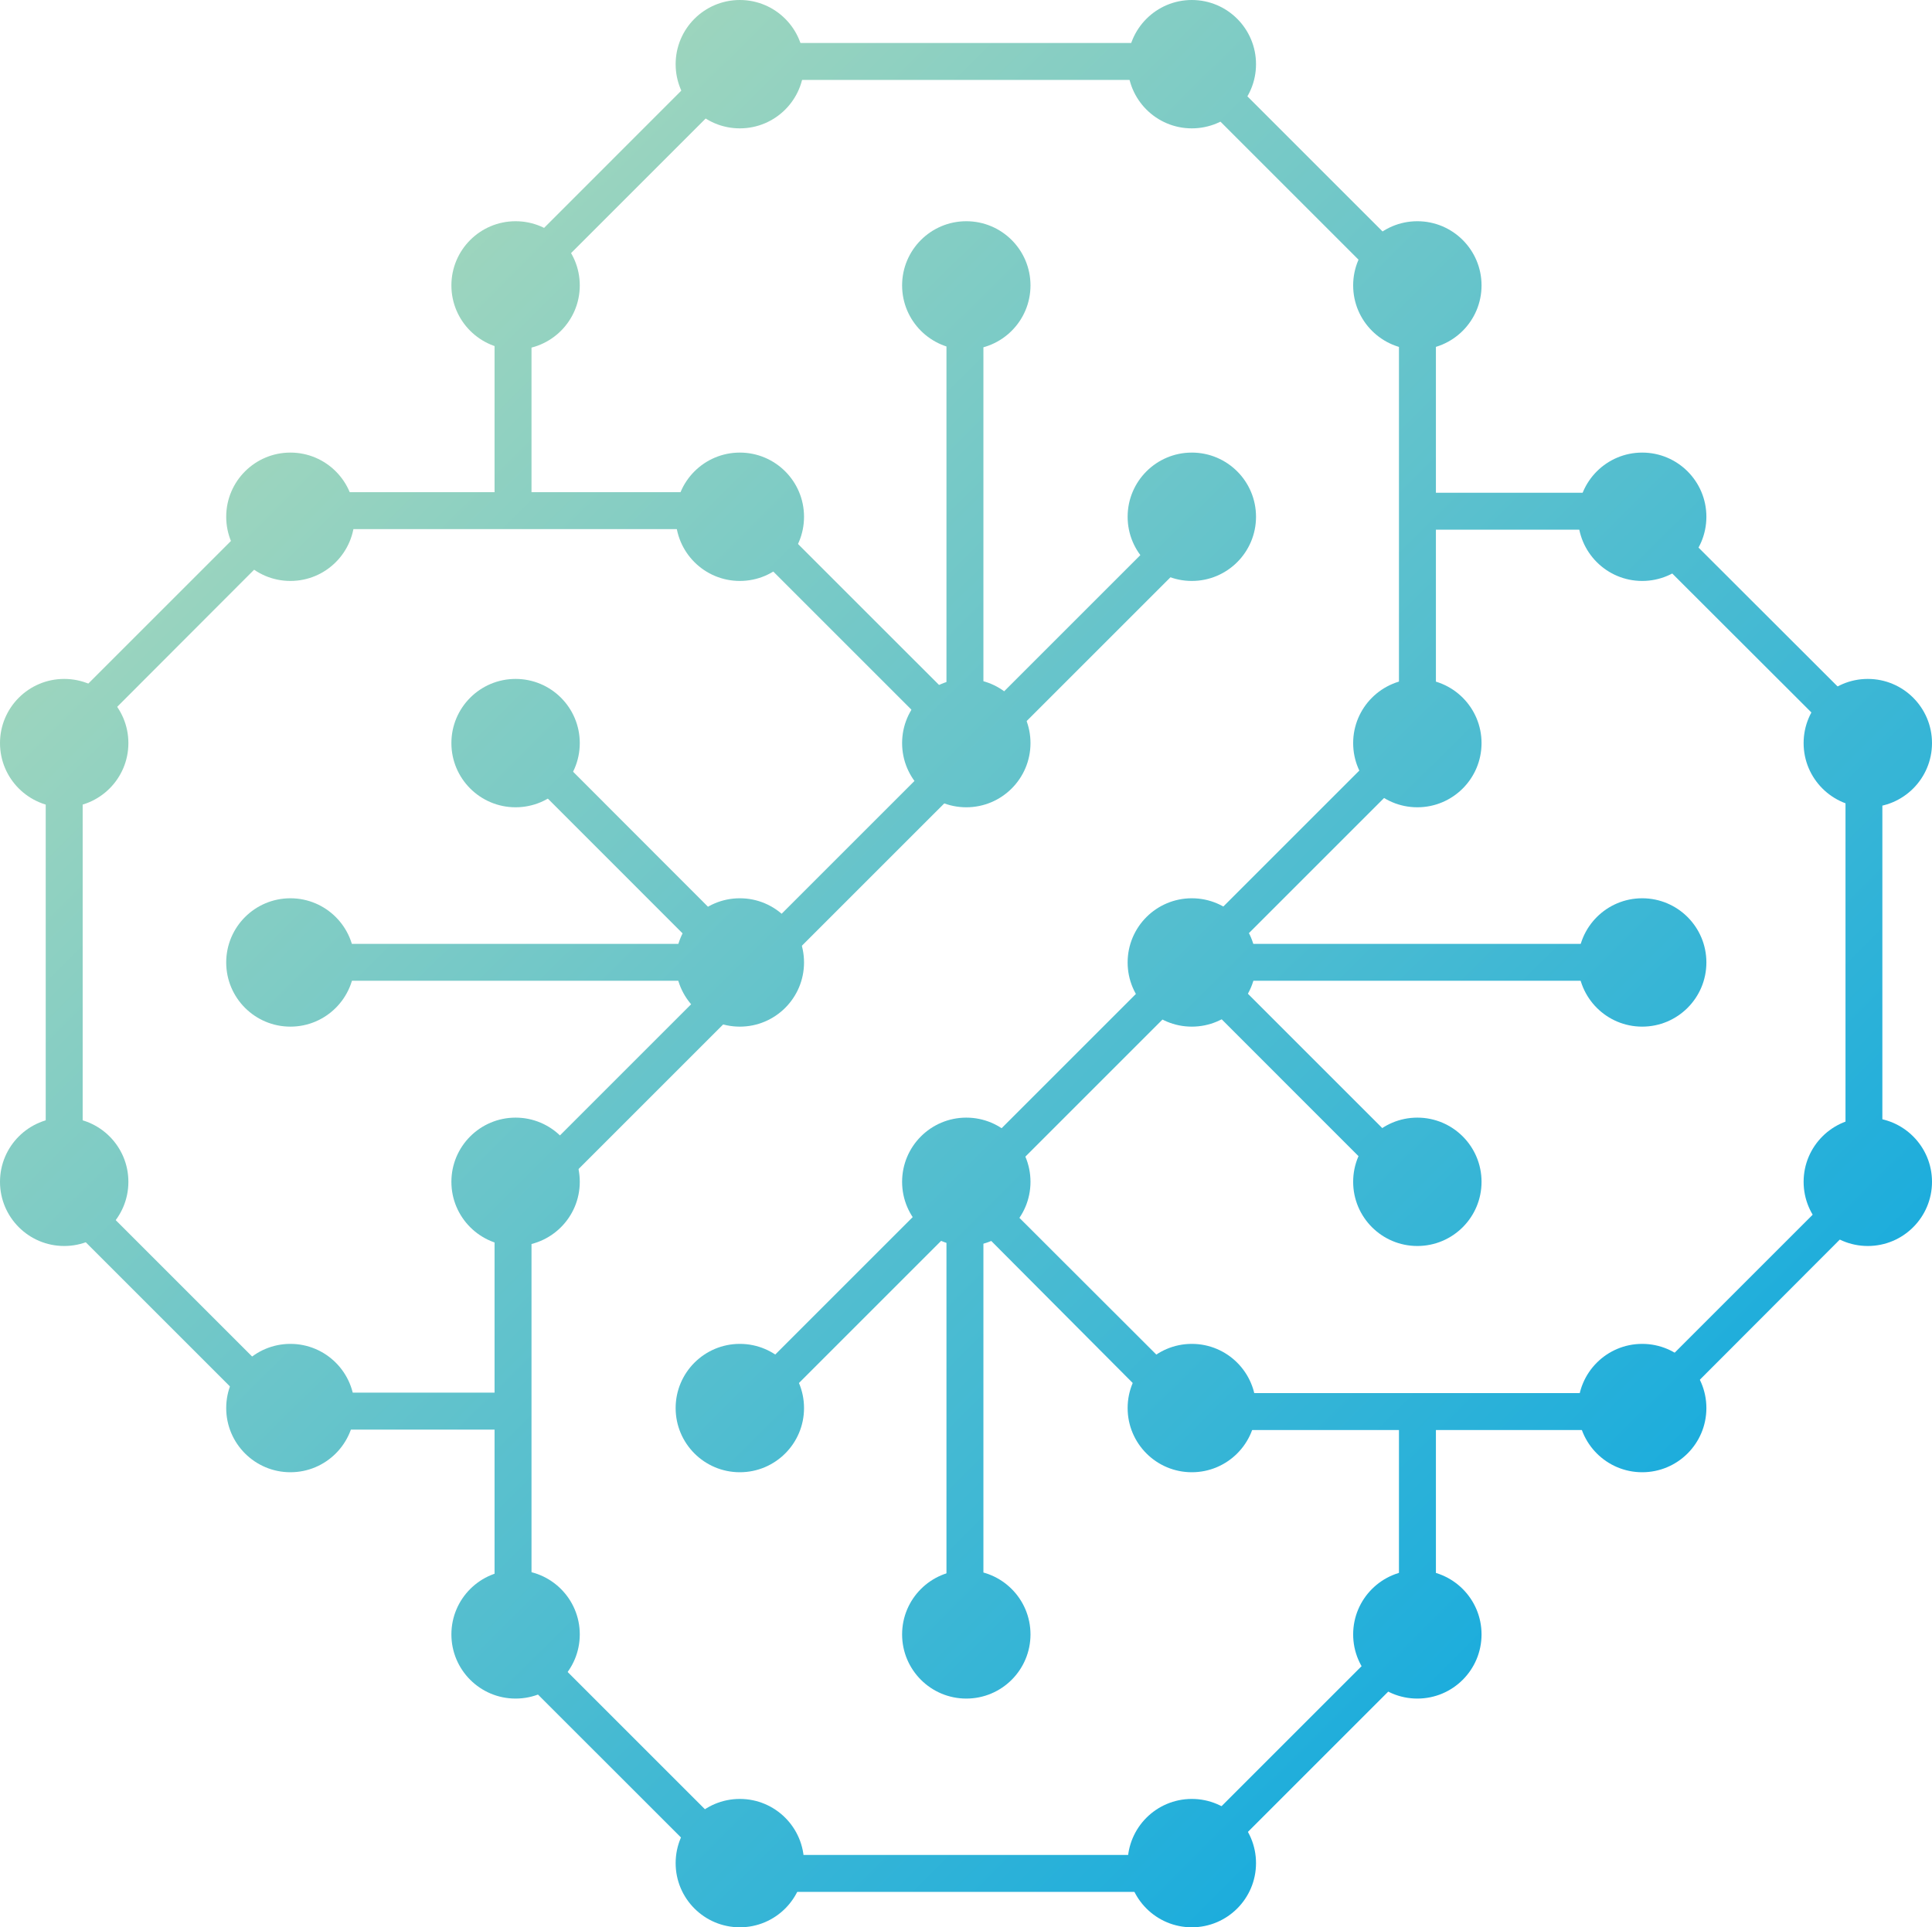 <svg xmlns="http://www.w3.org/2000/svg" xmlns:xlink="http://www.w3.org/1999/xlink" viewBox="0 0 226.93 226.42"><defs><style>.cls-1{fill:url(#linear-gradient);}.cls-2{fill:url(#linear-gradient-2);}.cls-3{fill:url(#linear-gradient-3);}.cls-4{fill:url(#linear-gradient-4);}.cls-5{fill:url(#linear-gradient-5);}.cls-6{fill:url(#linear-gradient-6);}.cls-7{fill:url(#linear-gradient-7);}.cls-8{fill:url(#linear-gradient-8);}.cls-9{fill:url(#linear-gradient-9);}.cls-10{fill:url(#linear-gradient-10);}.cls-11{fill:url(#linear-gradient-11);}.cls-12{fill:url(#linear-gradient-12);}.cls-13{fill:url(#linear-gradient-13);}.cls-14{fill:url(#linear-gradient-14);}.cls-15{fill:url(#linear-gradient-15);}.cls-16{fill:url(#linear-gradient-16);}.cls-17{fill:url(#linear-gradient-17);}.cls-18{fill:url(#linear-gradient-18);}.cls-19{fill:url(#linear-gradient-19);}.cls-20{fill:url(#linear-gradient-20);}.cls-21{fill:url(#linear-gradient-21);}.cls-22{fill:url(#linear-gradient-22);}.cls-23{fill:url(#linear-gradient-23);}.cls-24{fill:url(#linear-gradient-24);}.cls-25{fill:url(#linear-gradient-25);}.cls-26{fill:url(#linear-gradient-26);}.cls-27{fill:url(#linear-gradient-27);}.cls-28{fill:url(#linear-gradient-28);}.cls-29{fill:url(#linear-gradient-29);}.cls-30{fill:url(#linear-gradient-30);}.cls-31{fill:url(#linear-gradient-31);}.cls-32{fill:url(#linear-gradient-32);}.cls-33{fill:url(#linear-gradient-33);}.cls-34{fill:url(#linear-gradient-34);}.cls-35{fill:url(#linear-gradient-35);}.cls-36{fill:url(#linear-gradient-36);}.cls-37{fill:url(#linear-gradient-37);}.cls-38{fill:url(#linear-gradient-38);}.cls-39{fill:url(#linear-gradient-39);}.cls-40{fill:url(#linear-gradient-40);}.cls-41{fill:url(#linear-gradient-41);}.cls-42{fill:url(#linear-gradient-42);}.cls-43{fill:url(#linear-gradient-43);}.cls-44{fill:url(#linear-gradient-44);}.cls-45{fill:url(#linear-gradient-45);}.cls-46{fill:url(#linear-gradient-46);}.cls-47{fill:url(#linear-gradient-47);}.cls-48{fill:url(#linear-gradient-48);}.cls-49{fill:url(#linear-gradient-49);}.cls-50{fill:url(#linear-gradient-50);}.cls-51{fill:url(#linear-gradient-51);}.cls-52{fill:url(#linear-gradient-52);}.cls-53{fill:url(#linear-gradient-53);}.cls-54{fill:url(#linear-gradient-54);}.cls-55{fill:url(#linear-gradient-55);}.cls-56{fill:url(#linear-gradient-56);}.cls-57{fill:url(#linear-gradient-57);}.cls-58{fill:url(#linear-gradient-58);}.cls-59{fill:url(#linear-gradient-59);}.cls-60{fill:url(#linear-gradient-60);}.cls-61{fill:url(#linear-gradient-61);}.cls-62{fill:url(#linear-gradient-62);}</style><linearGradient id="linear-gradient" x1="72.99" y1="-60" x2="283.1" y2="151.4" gradientUnits="userSpaceOnUse"><stop offset="0.01" stop-color="#badeb7"/><stop offset="1" stop-color="#00a4e3"/></linearGradient><linearGradient id="linear-gradient-2" x1="72.96" y1="-59.96" x2="283.06" y2="151.44" xlink:href="#linear-gradient"/><linearGradient id="linear-gradient-3" x1="73.26" y1="-60.27" x2="283.37" y2="151.13" xlink:href="#linear-gradient"/><linearGradient id="linear-gradient-4" x1="72.93" y1="-59.93" x2="283.03" y2="151.46" xlink:href="#linear-gradient"/><linearGradient id="linear-gradient-5" x1="46.22" y1="-33.39" x2="256.32" y2="178.01" xlink:href="#linear-gradient"/><linearGradient id="linear-gradient-6" x1="46.78" y1="-33.94" x2="256.88" y2="177.45" xlink:href="#linear-gradient"/><linearGradient id="linear-gradient-7" x1="46.38" y1="-33.55" x2="256.48" y2="177.85" xlink:href="#linear-gradient"/><linearGradient id="linear-gradient-8" x1="46.34" y1="-33.51" x2="256.45" y2="177.89" xlink:href="#linear-gradient"/><linearGradient id="linear-gradient-9" x1="46.61" y1="-33.78" x2="256.71" y2="177.62" xlink:href="#linear-gradient"/><linearGradient id="linear-gradient-10" x1="19.98" y1="-7.31" x2="230.08" y2="204.09" xlink:href="#linear-gradient"/><linearGradient id="linear-gradient-11" x1="20.61" y1="-7.93" x2="230.71" y2="203.46" xlink:href="#linear-gradient"/><linearGradient id="linear-gradient-12" x1="20.17" y1="-7.49" x2="230.27" y2="203.9" xlink:href="#linear-gradient"/><linearGradient id="linear-gradient-13" x1="19.73" y1="-7.06" x2="229.83" y2="204.34" xlink:href="#linear-gradient"/><linearGradient id="linear-gradient-14" x1="19.63" y1="-6.97" x2="229.74" y2="204.43" xlink:href="#linear-gradient"/><linearGradient id="linear-gradient-15" x1="-6.92" y1="19.43" x2="203.18" y2="230.82" xlink:href="#linear-gradient"/><linearGradient id="linear-gradient-16" x1="-6.01" y1="18.52" x2="204.09" y2="229.92" xlink:href="#linear-gradient"/><linearGradient id="linear-gradient-17" x1="-6.04" y1="18.56" x2="204.06" y2="229.95" xlink:href="#linear-gradient"/><linearGradient id="linear-gradient-18" x1="-6.54" y1="19.05" x2="203.56" y2="230.45" xlink:href="#linear-gradient"/><linearGradient id="linear-gradient-19" x1="-6.91" y1="19.41" x2="203.19" y2="230.81" xlink:href="#linear-gradient"/><linearGradient id="linear-gradient-20" x1="-33.58" y1="45.92" x2="176.52" y2="257.32" xlink:href="#linear-gradient"/><linearGradient id="linear-gradient-21" x1="-32.63" y1="44.98" x2="177.47" y2="256.37" xlink:href="#linear-gradient"/><linearGradient id="linear-gradient-22" x1="-32.72" y1="45.07" x2="177.38" y2="256.46" xlink:href="#linear-gradient"/><linearGradient id="linear-gradient-23" x1="-32.68" y1="45.03" x2="177.42" y2="256.42" xlink:href="#linear-gradient"/><linearGradient id="linear-gradient-24" x1="-33.1" y1="45.44" x2="177.01" y2="256.84" xlink:href="#linear-gradient"/><linearGradient id="linear-gradient-25" x1="47.23" y1="-34.39" x2="257.33" y2="177.01" xlink:href="#linear-gradient"/><linearGradient id="linear-gradient-26" x1="20.6" y1="-7.93" x2="230.71" y2="203.47" xlink:href="#linear-gradient"/><linearGradient id="linear-gradient-27" x1="-5.98" y1="18.49" x2="204.13" y2="229.88" xlink:href="#linear-gradient"/><linearGradient id="linear-gradient-28" x1="-32.74" y1="45.09" x2="177.36" y2="256.48" xlink:href="#linear-gradient"/><linearGradient id="linear-gradient-29" x1="-59.45" y1="71.63" x2="150.66" y2="283.03" xlink:href="#linear-gradient"/><linearGradient id="linear-gradient-30" x1="-59.26" y1="71.45" x2="150.84" y2="282.85" xlink:href="#linear-gradient"/><linearGradient id="linear-gradient-31" x1="-59.27" y1="71.46" x2="150.83" y2="282.86" xlink:href="#linear-gradient"/><linearGradient id="linear-gradient-32" x1="-59.35" y1="71.53" x2="150.75" y2="282.93" xlink:href="#linear-gradient"/><linearGradient id="linear-gradient-33" x1="59.67" y1="-46.75" x2="269.77" y2="164.64" xlink:href="#linear-gradient"/><linearGradient id="linear-gradient-34" x1="-19.54" y1="31.97" x2="190.56" y2="243.36" xlink:href="#linear-gradient"/><linearGradient id="linear-gradient-35" x1="34.92" y1="-22.16" x2="245.02" y2="189.24" xlink:href="#linear-gradient"/><linearGradient id="linear-gradient-36" x1="-46.02" y1="58.28" x2="164.09" y2="269.68" gradientTransform="translate(229.61 440.19) rotate(-180)" xlink:href="#linear-gradient"/><linearGradient id="linear-gradient-37" x1="33.57" y1="-20.82" x2="243.68" y2="190.58" xlink:href="#linear-gradient"/><linearGradient id="linear-gradient-38" x1="-21.02" y1="33.44" x2="189.08" y2="244.84" xlink:href="#linear-gradient"/><linearGradient id="linear-gradient-39" x1="6.38" y1="6.21" x2="216.48" y2="217.61" xlink:href="#linear-gradient"/><linearGradient id="linear-gradient-40" x1="6.47" y1="6.12" x2="216.57" y2="217.52" xlink:href="#linear-gradient"/><linearGradient id="linear-gradient-41" x1="72.97" y1="-59.98" x2="283.08" y2="151.42" xlink:href="#linear-gradient"/><linearGradient id="linear-gradient-42" x1="72.8" y1="-59.81" x2="282.91" y2="151.59" xlink:href="#linear-gradient"/><linearGradient id="linear-gradient-43" x1="-60.07" y1="72.25" x2="150.03" y2="283.65" xlink:href="#linear-gradient"/><linearGradient id="linear-gradient-44" x1="-59.91" y1="72.09" x2="150.2" y2="283.48" xlink:href="#linear-gradient"/><linearGradient id="linear-gradient-45" x1="20.13" y1="-7.46" x2="230.23" y2="203.94" xlink:href="#linear-gradient"/><linearGradient id="linear-gradient-46" x1="19.96" y1="-7.29" x2="230.06" y2="204.11" xlink:href="#linear-gradient"/><linearGradient id="linear-gradient-47" x1="-6.71" y1="19.22" x2="203.39" y2="230.61" xlink:href="#linear-gradient"/><linearGradient id="linear-gradient-48" x1="-6.54" y1="19.05" x2="203.56" y2="230.44" xlink:href="#linear-gradient"/><linearGradient id="linear-gradient-49" x1="34.94" y1="-22.18" x2="245.04" y2="189.22" xlink:href="#linear-gradient"/><linearGradient id="linear-gradient-50" x1="-20.24" y1="32.67" x2="189.86" y2="244.07" xlink:href="#linear-gradient"/><linearGradient id="linear-gradient-51" x1="-21.09" y1="33.51" x2="189.01" y2="244.91" xlink:href="#linear-gradient"/><linearGradient id="linear-gradient-52" x1="33.18" y1="-20.43" x2="243.28" y2="190.97" xlink:href="#linear-gradient"/><linearGradient id="linear-gradient-53" x1="-47.02" y1="59.28" x2="163.09" y2="270.67" xlink:href="#linear-gradient"/><linearGradient id="linear-gradient-54" x1="57.89" y1="-44.98" x2="267.99" y2="166.41" xlink:href="#linear-gradient"/><linearGradient id="linear-gradient-55" x1="59.55" y1="-46.63" x2="269.65" y2="164.76" xlink:href="#linear-gradient"/><linearGradient id="linear-gradient-56" x1="0.23" y1="12.32" x2="210.33" y2="223.72" xlink:href="#linear-gradient"/><linearGradient id="linear-gradient-57" x1="-46.3" y1="58.56" x2="163.8" y2="269.96" xlink:href="#linear-gradient"/><linearGradient id="linear-gradient-58" x1="13.19" y1="-0.56" x2="223.29" y2="210.84" xlink:href="#linear-gradient"/><linearGradient id="linear-gradient-59" x1="66.94" y1="-53.98" x2="277.04" y2="157.42" xlink:href="#linear-gradient"/><linearGradient id="linear-gradient-60" x1="8.47" y1="4.13" x2="218.57" y2="215.53" xlink:href="#linear-gradient"/><linearGradient id="linear-gradient-61" x1="7.35" y1="5.24" x2="217.45" y2="216.64" xlink:href="#linear-gradient"/><linearGradient id="linear-gradient-62" x1="-52.44" y1="64.67" x2="157.66" y2="276.07" xlink:href="#linear-gradient"/></defs><g id="Layer_2" data-name="Layer 2"><g id="Layer_1-2" data-name="Layer 1"><circle class="cls-1" cx="219.39" cy="87.3" r="7.54"/><circle class="cls-2" cx="192.89" cy="60.71" r="7.54"/><circle class="cls-3" cx="166.48" cy="33.53" r="7.54"/><circle class="cls-4" cx="139.99" cy="7.54" r="7.54"/><circle class="cls-5" cx="86.9" cy="7.54" r="7.54"/><circle class="cls-6" cx="192.89" cy="113.07" r="7.54"/><circle class="cls-7" cx="166.48" cy="87.3" r="7.54"/><circle class="cls-8" cx="139.99" cy="60.71" r="7.54"/><circle class="cls-9" cx="113.5" cy="33.53" r="7.54"/><circle class="cls-10" cx="60.56" cy="33.53" r="7.54"/><circle class="cls-11" cx="166.48" cy="138.84" r="7.54"/><circle class="cls-12" cx="139.99" cy="113.07" r="7.54"/><circle class="cls-13" cx="113.5" cy="87.3" r="7.54"/><circle class="cls-14" cx="86.9" cy="60.71" r="7.54"/><circle class="cls-15" cx="34.11" cy="60.71" r="7.54"/><circle class="cls-16" cx="139.99" cy="165.42" r="7.54"/><circle class="cls-17" cx="113.5" cy="138.84" r="7.54"/><circle class="cls-18" cx="86.9" cy="113.07" r="7.54"/><circle class="cls-19" cx="60.56" cy="87.3" r="7.54"/><circle class="cls-20" cx="7.54" cy="87.3" r="7.54"/><circle class="cls-21" cx="113.5" cy="192.01" r="7.54"/><circle class="cls-22" cx="86.9" cy="165.42" r="7.54"/><circle class="cls-23" cx="60.56" cy="138.84" r="7.54"/><circle class="cls-24" cx="34.11" cy="113.07" r="7.54"/><circle class="cls-25" cx="219.39" cy="138.84" r="7.54"/><circle class="cls-26" cx="192.89" cy="165.42" r="7.54"/><circle class="cls-27" cx="166.48" cy="192.01" r="7.54"/><circle class="cls-28" cx="139.99" cy="218.88" r="7.54"/><circle class="cls-29" cx="86.9" cy="218.88" r="7.54"/><circle class="cls-30" cx="60.56" cy="192.01" r="7.54"/><circle class="cls-31" cx="34.11" cy="165.42" r="7.54"/><circle class="cls-32" cx="7.54" cy="138.84" r="7.54"/><rect class="cls-33" x="90.17" y="5.05" width="46.27" height="4.34"/><path class="cls-34" d="M33.37,58.75a4.92,4.92,0,0,1-.83-.61L6.28,84.4a4.58,4.58,0,0,1,3.28,2.85L35,61.77A4.77,4.77,0,0,1,33.37,58.75Z"/><path class="cls-35" d="M64.23,32.58,90.08,6.73,87.59,5.28c-.9.21-1.81.4-2.73.53L60.49,30.19A4.28,4.28,0,0,1,64.23,32.58Z"/><rect class="cls-36" x="91.67" y="217.93" width="46.27" height="4.34" transform="translate(229.61 440.19) rotate(180)"/><path class="cls-37" d="M217.55,138.07l-26.14,26.14a4.9,4.9,0,0,1,3.06,3.08L220,141.72A18.54,18.54,0,0,1,217.55,138.07Z"/><path class="cls-38" d="M163.67,192l-27.56,27.56a3.66,3.66,0,0,1,3,3.12l28-28A5,5,0,0,1,163.67,192Z"/><path class="cls-39" d="M139.54,59.62,59.06,140.1a4.87,4.87,0,0,1,3.13,3l80.56-80.55A4.32,4.32,0,0,1,139.54,59.62Z"/><path class="cls-40" d="M166.07,84.12,83.74,166.45l.74.18h3.21a4.37,4.37,0,0,1,1.68.32l77.24-77.24A7.22,7.22,0,0,1,166.07,84.12Z"/><path class="cls-41" d="M218.93,87.78a16,16,0,0,1-.05-4.1L196.17,61a3.77,3.77,0,0,1-3.67,2.46L218.17,89.1A9.76,9.76,0,0,1,218.93,87.78Z"/><path class="cls-42" d="M166.36,31.16l-28-28a22.24,22.24,0,0,1-3.48,2.66l29.3,29.3A4.81,4.81,0,0,1,166.36,31.16Z"/><path class="cls-43" d="M34.94,164.69l-28-28c-.06.14-.13.28-.2.41a3.73,3.73,0,0,1-2,3.51l26.92,26.92A6.55,6.55,0,0,1,34.94,164.69Z"/><path class="cls-44" d="M86.62,216.37,62.38,192.13a15,15,0,0,1-1.23,4.55l-.12.24,21.82,21.81A13.08,13.08,0,0,1,86.62,216.37Z"/><path class="cls-45" d="M165.45,140.59a4.22,4.22,0,0,1,2.38-2.59l-25.67-25.67a11.52,11.52,0,0,1-1.54,3,5.28,5.28,0,0,1-.72.82l25.3,25.31A6.29,6.29,0,0,1,165.45,140.59Z"/><path class="cls-46" d="M114.51,84.68,86,56.18a4.42,4.42,0,0,1-3.47,2.67l28.73,28.73A4.84,4.84,0,0,1,114.51,84.68Z"/><path class="cls-47" d="M87,111.13c.22,0,.44-.07.66-.1L58.77,82.11a4.89,4.89,0,0,1-.93,1.34,3.45,3.45,0,0,1-2.08,1.78L84.22,113.7A3.83,3.83,0,0,1,87,111.13Z"/><path class="cls-48" d="M115.54,138.88a5.33,5.33,0,0,1-1.53,1.71l0,0a4.55,4.55,0,0,1-1.67,1l-.09,0L138.55,168a39,39,0,0,1,2.95-2.89l.16-.14Z"/><path class="cls-49" d="M115.51,84.27V29.08a13.2,13.2,0,0,1-4.34,0v55.3A4.94,4.94,0,0,1,115.51,84.27Z"/><path class="cls-50" d="M112.89,191.84a4.4,4.4,0,0,1,2.62-.37V141.3a4,4,0,0,1-4.34-.43v52A11.12,11.12,0,0,1,112.89,191.84Z"/><path class="cls-51" d="M87.58,115.22a4.82,4.82,0,0,1,0-4.33H28.18a10.68,10.68,0,0,1,.48,2.55,3.47,3.47,0,0,1-.35,1.78Z"/><path class="cls-52" d="M192.28,115.22a4.8,4.8,0,0,1,.37-4.33h-53.1a4.61,4.61,0,0,1-.51,4.33Z"/><path class="cls-53" d="M5.61,85.68l-.13,0-.11,0V141a7.22,7.22,0,0,1,4.34.78V87.35A4.47,4.47,0,0,1,5.61,85.68Z"/><path class="cls-54" d="M216.77,91.41v50.52a13.37,13.37,0,0,1,4.33-2V92.19A5,5,0,0,1,216.77,91.41Z"/><path class="cls-55" d="M168.66,86.22V34.64a.8.8,0,0,1-.15,0,4,4,0,0,1-3.08.31,11.1,11.1,0,0,1-1.11-.37V87.3A5.21,5.21,0,0,1,168.66,86.22Z"/><path class="cls-56" d="M168.19,165a4.17,4.17,0,0,1-3.87.05v29.44c1.5-1.25,3.06-2.36,4.34-3.25V164.74Z"/><path class="cls-57" d="M61.81,140.42a4.86,4.86,0,0,1-3.72,2V192a4.55,4.55,0,0,1,4.34-.47V139.59Z"/><path class="cls-58" d="M62.43,59.71V34.22a15.61,15.61,0,0,1-4.34-.54v25.7A7.14,7.14,0,0,1,62.43,59.71Z"/><path class="cls-59" d="M193.87,59a11.11,11.11,0,0,1,.36-1.11H165.42c.31,1.44.58,2.89.83,4.34H194.2l0-.15A4,4,0,0,1,193.87,59Z"/><path class="cls-60" d="M87.74,59.82c.86-.71,1.76-1.35,2.67-2h-56c1.25,1.51,2.36,3.07,3.26,4.34H86.31A3.68,3.68,0,0,1,87.74,59.82Z"/><path class="cls-61" d="M141.1,168h51.58l0-.15a4,4,0,0,1-.31-3.08,11.1,11.1,0,0,1,.37-1.11H140A5.18,5.18,0,0,1,141.1,168Z"/><path class="cls-62" d="M59.2,166.13a4.07,4.07,0,0,1,.79-2.52H32.86c1.25,1.5,2.36,3.06,3.26,4.34H59.36A13.11,13.11,0,0,1,59.2,166.13Z"/></g></g></svg>